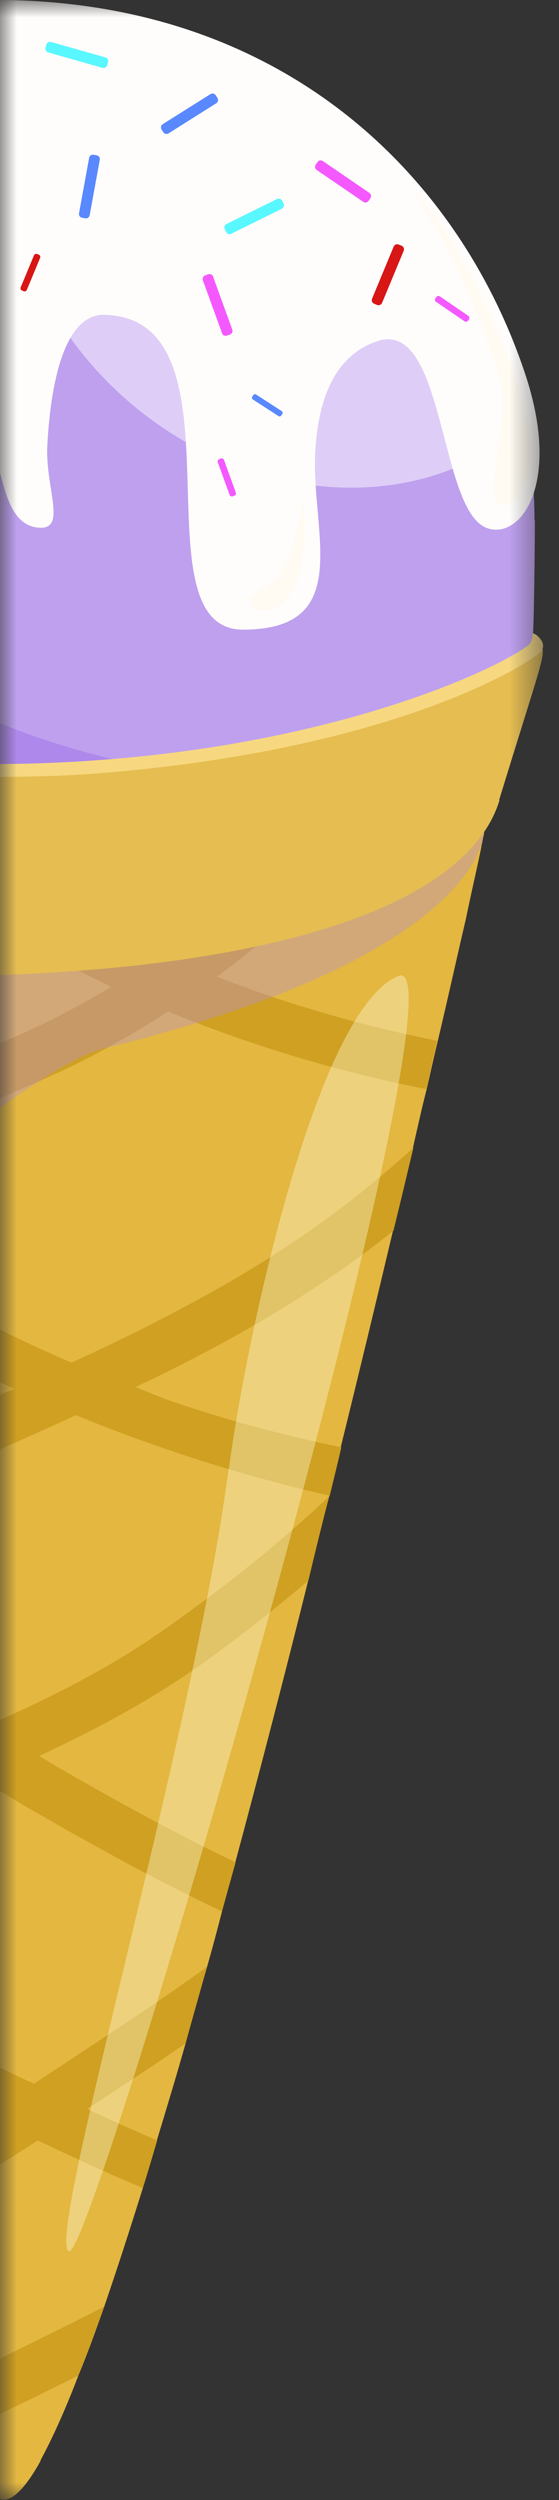 <svg width="17" height="76" viewBox="0 0 17 76" fill="none" xmlns="http://www.w3.org/2000/svg">
<rect x="0" y="0" width="17" height="76" fill="#333333" stroke="none"/>
<mask id="mask0_147_21052" style="mask-type:luminance" maskUnits="userSpaceOnUse" x="0" y="-1" width="17" height="77">
<path d="M-3.62396e-05 75.999H16.544L16.544 -0.001H-3.62396e-05L-3.62396e-05 75.999Z" fill="white"/>
</mask>
<g mask="url(#mask0_147_21052)">
<path d="M16.267 15.807C16.267 16.297 16.245 19.108 16.192 19.587C15.947 22.046 15.096 24.345 13.765 26.325C11.38 28.305 6.377 29.466 -0.468 29.668C-1.458 29.689 -2.395 29.689 -3.236 29.647C-7.995 29.498 -10.784 28.561 -12.519 27.688C-12.796 27.358 -13.052 27.017 -13.296 26.666C-14.702 24.675 -15.628 22.344 -15.915 19.831C-15.969 19.289 -16.011 16.393 -16.011 15.829C-16.022 9.516 -12.03 4.15 -6.334 1.808C-4.354 0.978 -2.172 0.531 0.117 0.531C0.617 0.531 1.107 0.552 1.597 0.605C8.783 1.212 14.606 6.279 15.958 12.89C16.16 13.849 16.256 14.828 16.256 15.829L16.267 15.807Z" fill="#BEA0EF"/>
<path d="M-13.307 26.656C-14.712 24.665 -15.639 22.334 -15.926 19.821C-15.979 19.278 -16.022 16.383 -16.022 15.818C-16.022 9.516 -12.03 4.151 -6.334 1.809C-6.579 2.32 -14.233 18.831 3.428 23.079C16.948 26.326 -2.757 26.677 -13.307 26.656Z" fill="#AE88EB"/>
<path d="M15.958 12.869C13.03 15.584 8.027 15.488 4.248 12.486C0.266 9.302 -0.884 4.065 1.586 0.594C8.772 1.201 14.595 6.268 15.947 12.879L15.958 12.869Z" fill="#DECEF7"/>
<path d="M14.883 24.591C14.883 24.591 14.808 24.867 14.723 25.293C14.723 25.293 14.723 25.325 14.712 25.389C14.691 25.464 14.681 25.538 14.659 25.634C14.659 25.645 14.659 25.655 14.649 25.666C14.638 25.762 14.617 25.858 14.595 25.953C14.489 26.475 14.329 27.146 14.169 27.933C13.925 28.966 13.648 30.233 13.318 31.628C13.201 32.106 13.094 32.586 12.977 33.107C12.828 33.682 12.7 34.268 12.562 34.874C12.36 35.684 12.168 36.525 11.955 37.398C11.466 39.463 10.933 41.677 10.369 43.966C10.262 44.456 10.145 44.956 10.018 45.435V45.467C9.794 46.319 9.571 47.17 9.379 48.022C8.666 50.896 7.91 53.803 7.165 56.581C7.026 57.081 6.898 57.571 6.76 58.072C6.611 58.657 6.462 59.211 6.302 59.775C6.068 60.563 5.855 61.329 5.653 62.085C5.365 63.107 5.067 64.086 4.78 65.034C4.631 65.534 4.503 66.013 4.354 66.482C3.939 67.812 3.545 69.026 3.172 70.112C2.906 70.868 2.651 71.57 2.385 72.209C1.98 73.274 1.576 74.157 1.235 74.785V74.807C0.82 75.562 0.426 75.988 0.117 75.988C0.021 75.988 -0.085 75.956 -0.181 75.871C-0.532 75.637 -0.947 74.998 -1.395 74.04L-1.416 74.008L-1.714 73.38C-1.81 73.167 -1.916 72.922 -2.012 72.677C-2.512 71.443 -3.055 69.92 -3.62 68.164C-3.779 67.685 -3.95 67.184 -4.109 66.673C-4.631 65.023 -5.174 63.213 -5.717 61.297C-5.951 60.52 -6.175 59.722 -6.377 58.923C-6.6 58.167 -6.803 57.411 -7.016 56.624C-7.154 56.145 -7.271 55.655 -7.409 55.165C-8.048 52.791 -8.687 50.343 -9.304 47.916C-9.592 46.755 -9.901 45.584 -10.188 44.424C-10.795 41.954 -11.391 39.537 -11.913 37.312C-12.04 36.812 -12.157 36.333 -12.285 35.843C-12.541 34.757 -12.786 33.735 -13.009 32.767C-13.254 31.734 -13.488 30.755 -13.68 29.86C-14.414 26.73 -14.861 24.761 -14.861 24.761C-9.336 28.232 -5.898 29.104 0.053 29.2C0.66 29.211 1.256 29.19 1.831 29.158C2.8 29.104 3.726 28.987 4.62 28.806C4.908 28.753 5.195 28.689 5.461 28.636H5.472C6.845 28.317 8.112 27.933 9.251 27.508C12.562 26.251 14.712 24.74 14.947 24.569L14.883 24.591Z" fill="#E3B740"/>
<path d="M6.281 59.797C5.717 60.212 5.142 60.606 4.567 60.999C3.396 61.787 2.214 62.565 1.033 63.342C0.969 63.31 0.916 63.278 0.862 63.267C-1.671 62.064 -4.237 60.733 -6.43 58.956C-6.217 59.765 -5.994 60.552 -5.759 61.33C-4.088 62.469 -2.3 63.427 -0.468 64.31C-1.703 65.098 -2.928 65.907 -4.141 66.706C-3.971 67.227 -3.822 67.728 -3.652 68.196C-2.076 67.132 -0.458 66.099 1.15 65.066C2.193 65.567 3.258 66.056 4.343 66.514C4.492 66.046 4.631 65.577 4.78 65.066C4.067 64.757 3.353 64.449 2.651 64.108C3.651 63.459 4.652 62.799 5.642 62.117C5.855 61.361 6.068 60.595 6.292 59.807L6.281 59.797ZM5.078 30.734C7.612 31.777 10.262 32.575 12.966 33.108C13.073 32.586 13.179 32.107 13.296 31.639C11.018 31.181 8.772 30.542 6.6 29.69C7.495 29.02 8.368 28.306 9.187 27.529C8.059 27.955 6.792 28.349 5.419 28.658H5.408C5.259 28.796 5.089 28.903 4.94 29.009C4.823 28.945 4.695 28.903 4.578 28.839C3.683 29.009 2.757 29.126 1.778 29.19C2.31 29.477 2.842 29.733 3.385 29.999C2.566 30.489 1.725 30.936 0.83 31.351C-2.236 32.735 -5.429 33.842 -8.676 34.832C-8.932 34.619 -9.198 34.406 -9.453 34.194C-10.986 32.873 -12.434 31.447 -13.733 29.914C-13.531 30.797 -13.307 31.766 -13.062 32.82C-12.211 33.704 -11.316 34.534 -10.369 35.343C-11.018 35.524 -11.678 35.727 -12.328 35.886C-12.211 36.376 -12.083 36.855 -11.966 37.355C-10.965 37.078 -9.964 36.791 -8.953 36.493C-6.068 38.771 -2.906 40.666 0.436 42.22C-0.106 42.444 -0.66 42.689 -1.192 42.934C-3.673 43.998 -6.175 45.01 -8.676 46.042C-9.209 45.521 -9.741 45.01 -10.231 44.467C-9.943 45.616 -9.634 46.788 -9.347 47.959C-9.23 47.895 -9.123 47.852 -8.996 47.809C-6.856 49.8 -4.503 51.557 -2.044 53.154C-3.832 53.867 -5.664 54.516 -7.452 55.208C-7.314 55.698 -7.197 56.177 -7.058 56.667C-4.876 55.804 -2.651 55.027 -0.5 54.133C0.021 54.452 0.522 54.772 1.054 55.07C2.896 56.134 4.791 57.178 6.749 58.104C6.888 57.603 7.026 57.114 7.165 56.614C5.323 55.73 3.545 54.751 1.831 53.76C1.618 53.643 1.405 53.505 1.192 53.377C2.928 52.568 4.61 51.674 6.206 50.535C7.282 49.758 8.346 48.927 9.379 48.044C9.581 47.192 9.794 46.34 10.007 45.489C8.399 47.011 6.632 48.395 4.876 49.619C3.236 50.758 1.469 51.642 -0.33 52.43C-2.832 50.865 -5.248 49.119 -7.452 47.16C-5.216 46.245 -2.97 45.34 -0.756 44.382C0.266 43.945 1.299 43.487 2.31 43.019C4.801 44.041 7.367 44.861 10.028 45.467C10.145 44.978 10.273 44.477 10.38 43.998C8.708 43.647 7.037 43.211 5.397 42.657C4.972 42.519 4.546 42.337 4.12 42.167C5.536 41.496 6.92 40.773 8.272 39.964C9.56 39.186 10.795 38.356 11.966 37.409C12.179 36.546 12.381 35.695 12.573 34.886C10.944 36.387 9.145 37.696 7.228 38.824C5.589 39.783 3.907 40.634 2.172 41.422C-1.15 39.995 -4.312 38.154 -7.197 35.971C-4.088 34.981 -1.001 33.895 1.948 32.522C3.077 31.99 4.12 31.383 5.121 30.744L5.078 30.734ZM0.66 71.368C-0.234 71.826 -1.15 72.263 -2.055 72.689C-1.831 73.21 -1.629 73.657 -1.427 74.051C-0.564 73.657 0.277 73.242 1.128 72.838C1.544 72.625 1.959 72.422 2.374 72.22C2.629 71.581 2.896 70.879 3.162 70.123C2.342 70.549 1.501 70.953 0.671 71.368H0.66Z" fill="#CFA021"/>
<g style="mix-blend-mode:multiply" opacity="0.37">
<path d="M14.883 24.591C14.883 24.591 14.808 24.867 14.723 25.293C14.723 25.293 14.723 25.325 14.712 25.389C14.691 25.464 14.68 25.538 14.659 25.634C14.659 25.645 14.659 25.655 14.649 25.666C14.308 26.677 12.53 29.573 3.162 31.872C1.458 32.288 -2.928 35.875 -4.482 37.195C-9.453 41.432 -0.202 75.871 -0.202 75.871C-0.554 75.637 -0.969 74.998 -1.416 74.04L-1.437 74.008L-1.735 73.38C-1.831 73.167 -1.938 72.922 -2.033 72.677C-2.534 71.443 -3.077 69.92 -3.641 68.164C-3.801 67.685 -3.971 67.184 -4.131 66.673C-4.652 65.023 -5.195 63.213 -5.738 61.297C-5.972 60.52 -6.196 59.722 -6.398 58.923C-6.622 58.167 -6.824 57.411 -7.037 56.624C-7.175 56.145 -7.292 55.655 -7.431 55.165C-8.07 52.791 -8.708 50.343 -9.326 47.916C-9.613 46.755 -9.922 45.584 -10.209 44.424C-10.816 41.954 -11.412 39.537 -11.934 37.312C-12.062 36.812 -12.179 36.333 -12.306 35.843C-12.562 34.757 -12.807 33.735 -13.03 32.767C-13.275 31.734 -13.509 30.755 -13.701 29.86C-14.436 26.73 -14.883 24.761 -14.883 24.761C-9.358 28.232 -5.919 29.104 0.032 29.2C0.639 29.211 1.235 29.19 1.81 29.158C2.778 29.104 3.705 28.987 4.599 28.806C4.886 28.753 5.174 28.689 5.44 28.636H5.451C6.824 28.317 8.091 27.933 9.23 27.508C12.541 26.251 14.691 24.74 14.925 24.569L14.883 24.591Z" fill="#B68CDB"/>
</g>
<path d="M15.191 24.325C14.968 25.059 14.489 25.719 13.765 26.315C11.38 28.295 6.377 29.456 -0.468 29.658C-1.459 29.679 -2.395 29.679 -3.236 29.637C-7.995 29.488 -10.784 28.551 -12.519 27.678C-13.754 27.05 -14.446 26.454 -14.915 26.166C-15.692 25.698 -16.81 21.354 -16.49 19.917H-16.501C-16.426 19.63 -16.309 19.459 -16.128 19.459C-16.128 19.459 -16.075 19.63 -15.926 19.811C-15.894 19.843 -15.852 19.896 -15.82 19.928C-15.074 20.673 -11.05 22.696 -4.61 23.334C-3.3 23.452 -1.895 23.526 -0.394 23.505C10.358 23.409 15.309 20.215 16.192 19.577C16.299 19.491 16.341 19.459 16.341 19.459C16.437 19.577 16.49 19.619 16.501 19.736C16.554 20.034 16.267 20.769 15.181 24.314L15.191 24.325Z" fill="#E5BD51"/>
<g style="mix-blend-mode:screen" opacity="0.38">
<path d="M6.952 44.647C5.898 52.748 1.352 68.142 2.097 68.44C2.842 68.738 14.468 28.699 12.115 29.668C9.592 30.701 7.441 40.931 6.962 44.647H6.952Z" fill="#FFFCDC"/>
</g>
<path d="M16.512 19.747C16.394 19.981 12.445 22.696 3.311 23.483C0.734 23.707 -2.087 23.622 -4.588 23.398C-4.716 23.388 -4.844 23.377 -4.972 23.366C-6.686 23.196 -8.208 22.962 -9.379 22.728C-13.318 21.919 -16.501 20.567 -16.501 19.917C-16.501 19.832 -16.49 19.768 -16.48 19.704C-16.469 19.662 -16.458 19.608 -16.437 19.576C-16.437 19.566 -16.427 19.555 -16.416 19.544C-16.405 19.502 -16.373 19.459 -16.341 19.427C-16.32 19.385 -16.299 19.342 -16.245 19.31C-16.118 19.193 -15.99 19.119 -15.99 19.119C-15.99 19.119 -15.99 19.257 -15.958 19.512C-15.958 19.555 -15.947 19.619 -15.937 19.672C-15.937 19.704 -15.915 19.747 -15.862 19.789C-15.766 19.885 -15.628 19.992 -15.436 20.109C-15.341 20.162 -15.223 20.236 -15.085 20.3C-15.085 20.3 -15.082 20.304 -15.074 20.311C-14.947 20.386 -14.798 20.449 -14.627 20.524C-14.468 20.609 -14.276 20.673 -14.095 20.758C-13.999 20.79 -13.893 20.833 -13.797 20.875C-13.584 20.96 -13.382 21.035 -13.148 21.12C-11.168 21.833 -8.261 22.6 -4.78 22.983C-3.385 23.132 -1.895 23.228 -0.33 23.228C8.9 23.228 14.893 20.492 16.064 19.619C16.224 19.491 16.192 19.268 16.203 19.257C16.245 19.225 16.618 19.491 16.49 19.747H16.512Z" fill="#F7D880"/>
<path d="M14.723 16.01C13.36 15.318 13.499 9.761 11.519 10.357C10.039 10.815 9.634 12.422 9.581 13.881C9.507 16.308 10.731 19.14 7.388 19.14C4.045 19.14 7.622 9.686 3.183 9.569C1.938 9.537 1.533 11.709 1.437 13.572C1.384 14.849 2.033 16.084 1.203 16.042C-0.298 15.967 0.256 12.805 -0.979 12.986C-2.342 13.189 -2.555 16.201 -3.662 16.159C-5.898 16.052 -4.439 13.391 -5.749 13.327C-6.824 13.295 -7.729 17.053 -8.368 18.267C-8.495 18.512 -8.612 18.65 -8.719 18.639C-11.072 18.267 -8.932 10.25 -11.551 9.558C-12.977 9.175 -13.573 12.976 -14.478 13.668C-15.447 14.434 -16.128 14.051 -15.734 12.188C-14.595 6.876 -10.39 1.798 -3.843 0.382C-2.683 0.137 -1.448 -0.001 -0.138 -0.001C8.517 -0.001 13.914 5.236 15.958 11.326C17.14 14.828 15.734 16.531 14.712 16.01H14.723Z" fill="#FFFDFB"/>
<path d="M7.654 18.416C7.952 18.789 9.528 18.725 9.23 15.105C9.23 15.105 9.028 16.649 8.57 17.373C8.229 17.927 7.356 18.044 7.654 18.416Z" fill="#FFFBF2"/>
<path d="M15.159 15.307C15.607 15.627 16.884 14.52 15.479 10.932C13.893 6.876 12.434 5.673 12.434 5.673C12.434 5.673 13.935 7.568 15.159 11.347C15.585 12.667 14.712 14.988 15.159 15.297V15.307Z" fill="#FFFBF2"/>
<path d="M11.233 5.863L9.818 4.896C9.765 4.859 9.692 4.873 9.656 4.926L9.602 5.005C9.565 5.059 9.579 5.132 9.632 5.168L11.047 6.135C11.101 6.172 11.173 6.158 11.21 6.105L11.264 6.026C11.3 5.972 11.287 5.9 11.233 5.863Z" fill="#F459FF"/>
<path d="M2.711 4.798L2.403 6.484C2.391 6.548 2.433 6.609 2.497 6.62L2.591 6.637C2.655 6.649 2.716 6.607 2.727 6.543L3.035 4.857C3.047 4.794 3.005 4.733 2.941 4.721L2.847 4.704C2.783 4.692 2.722 4.734 2.711 4.798Z" fill="#5988FF"/>
<path d="M7.064 10.019L6.48 8.408C6.458 8.347 6.391 8.316 6.33 8.338L6.24 8.37C6.179 8.392 6.147 8.46 6.169 8.52L6.754 10.132C6.776 10.193 6.843 10.224 6.904 10.202L6.994 10.169C7.055 10.147 7.086 10.08 7.064 10.019Z" fill="#F459FF"/>
<path d="M6.4 2.861L4.95 3.774C4.895 3.809 4.879 3.881 4.913 3.936L4.964 4.017C4.999 4.072 5.071 4.088 5.126 4.054L6.576 3.14C6.631 3.106 6.647 3.033 6.613 2.979L6.562 2.898C6.527 2.843 6.455 2.826 6.4 2.861Z" fill="#5988FF"/>
<path d="M1.465 1.593L3.114 2.062C3.176 2.08 3.241 2.044 3.259 1.982L3.285 1.889C3.303 1.827 3.266 1.762 3.204 1.745L1.556 1.276C1.493 1.258 1.429 1.294 1.411 1.356L1.385 1.449C1.367 1.511 1.403 1.576 1.465 1.593Z" fill="#59F7FF"/>
<path d="M8.424 6.05L6.888 6.81C6.83 6.839 6.806 6.909 6.835 6.967L6.878 7.053C6.906 7.111 6.977 7.135 7.035 7.106L8.571 6.346C8.629 6.317 8.652 6.247 8.624 6.189L8.581 6.103C8.552 6.045 8.482 6.021 8.424 6.05Z" fill="#59F7FF"/>
<path d="M11.972 7.497L11.315 9.08C11.29 9.14 11.318 9.208 11.378 9.233L11.466 9.27C11.526 9.294 11.595 9.266 11.62 9.206L12.277 7.623C12.302 7.564 12.273 7.495 12.213 7.47L12.125 7.434C12.065 7.409 11.997 7.437 11.972 7.497Z" fill="#D71615"/>
<path d="M14.244 9.602L13.373 9.007C13.34 8.984 13.293 8.993 13.27 9.027L13.24 9.071C13.217 9.105 13.225 9.151 13.259 9.174L14.129 9.769C14.163 9.792 14.21 9.784 14.233 9.75L14.263 9.706C14.286 9.672 14.277 9.625 14.244 9.602Z" fill="#F459FF"/>
<path d="M7.172 14.974L6.813 13.983C6.799 13.944 6.756 13.925 6.718 13.938L6.668 13.957C6.629 13.971 6.609 14.013 6.623 14.052L6.982 15.043C6.996 15.082 7.039 15.102 7.078 15.088L7.128 15.069C7.166 15.055 7.186 15.013 7.172 14.974Z" fill="#F459FF"/>
<path d="M1.033 7.762L0.629 8.735C0.613 8.773 0.631 8.817 0.669 8.833L0.719 8.853C0.757 8.869 0.8 8.851 0.816 8.813L1.22 7.84C1.236 7.802 1.218 7.758 1.18 7.742L1.131 7.722C1.093 7.706 1.049 7.724 1.033 7.762Z" fill="#D71615"/>
<path d="M8.566 12.496L7.789 11.993C7.759 11.974 7.72 11.982 7.701 12.012L7.672 12.057C7.652 12.086 7.661 12.126 7.691 12.145L8.468 12.648C8.498 12.668 8.537 12.659 8.556 12.629L8.585 12.585C8.604 12.555 8.596 12.516 8.566 12.496Z" fill="#5988FF"/>
</g>
</svg>
